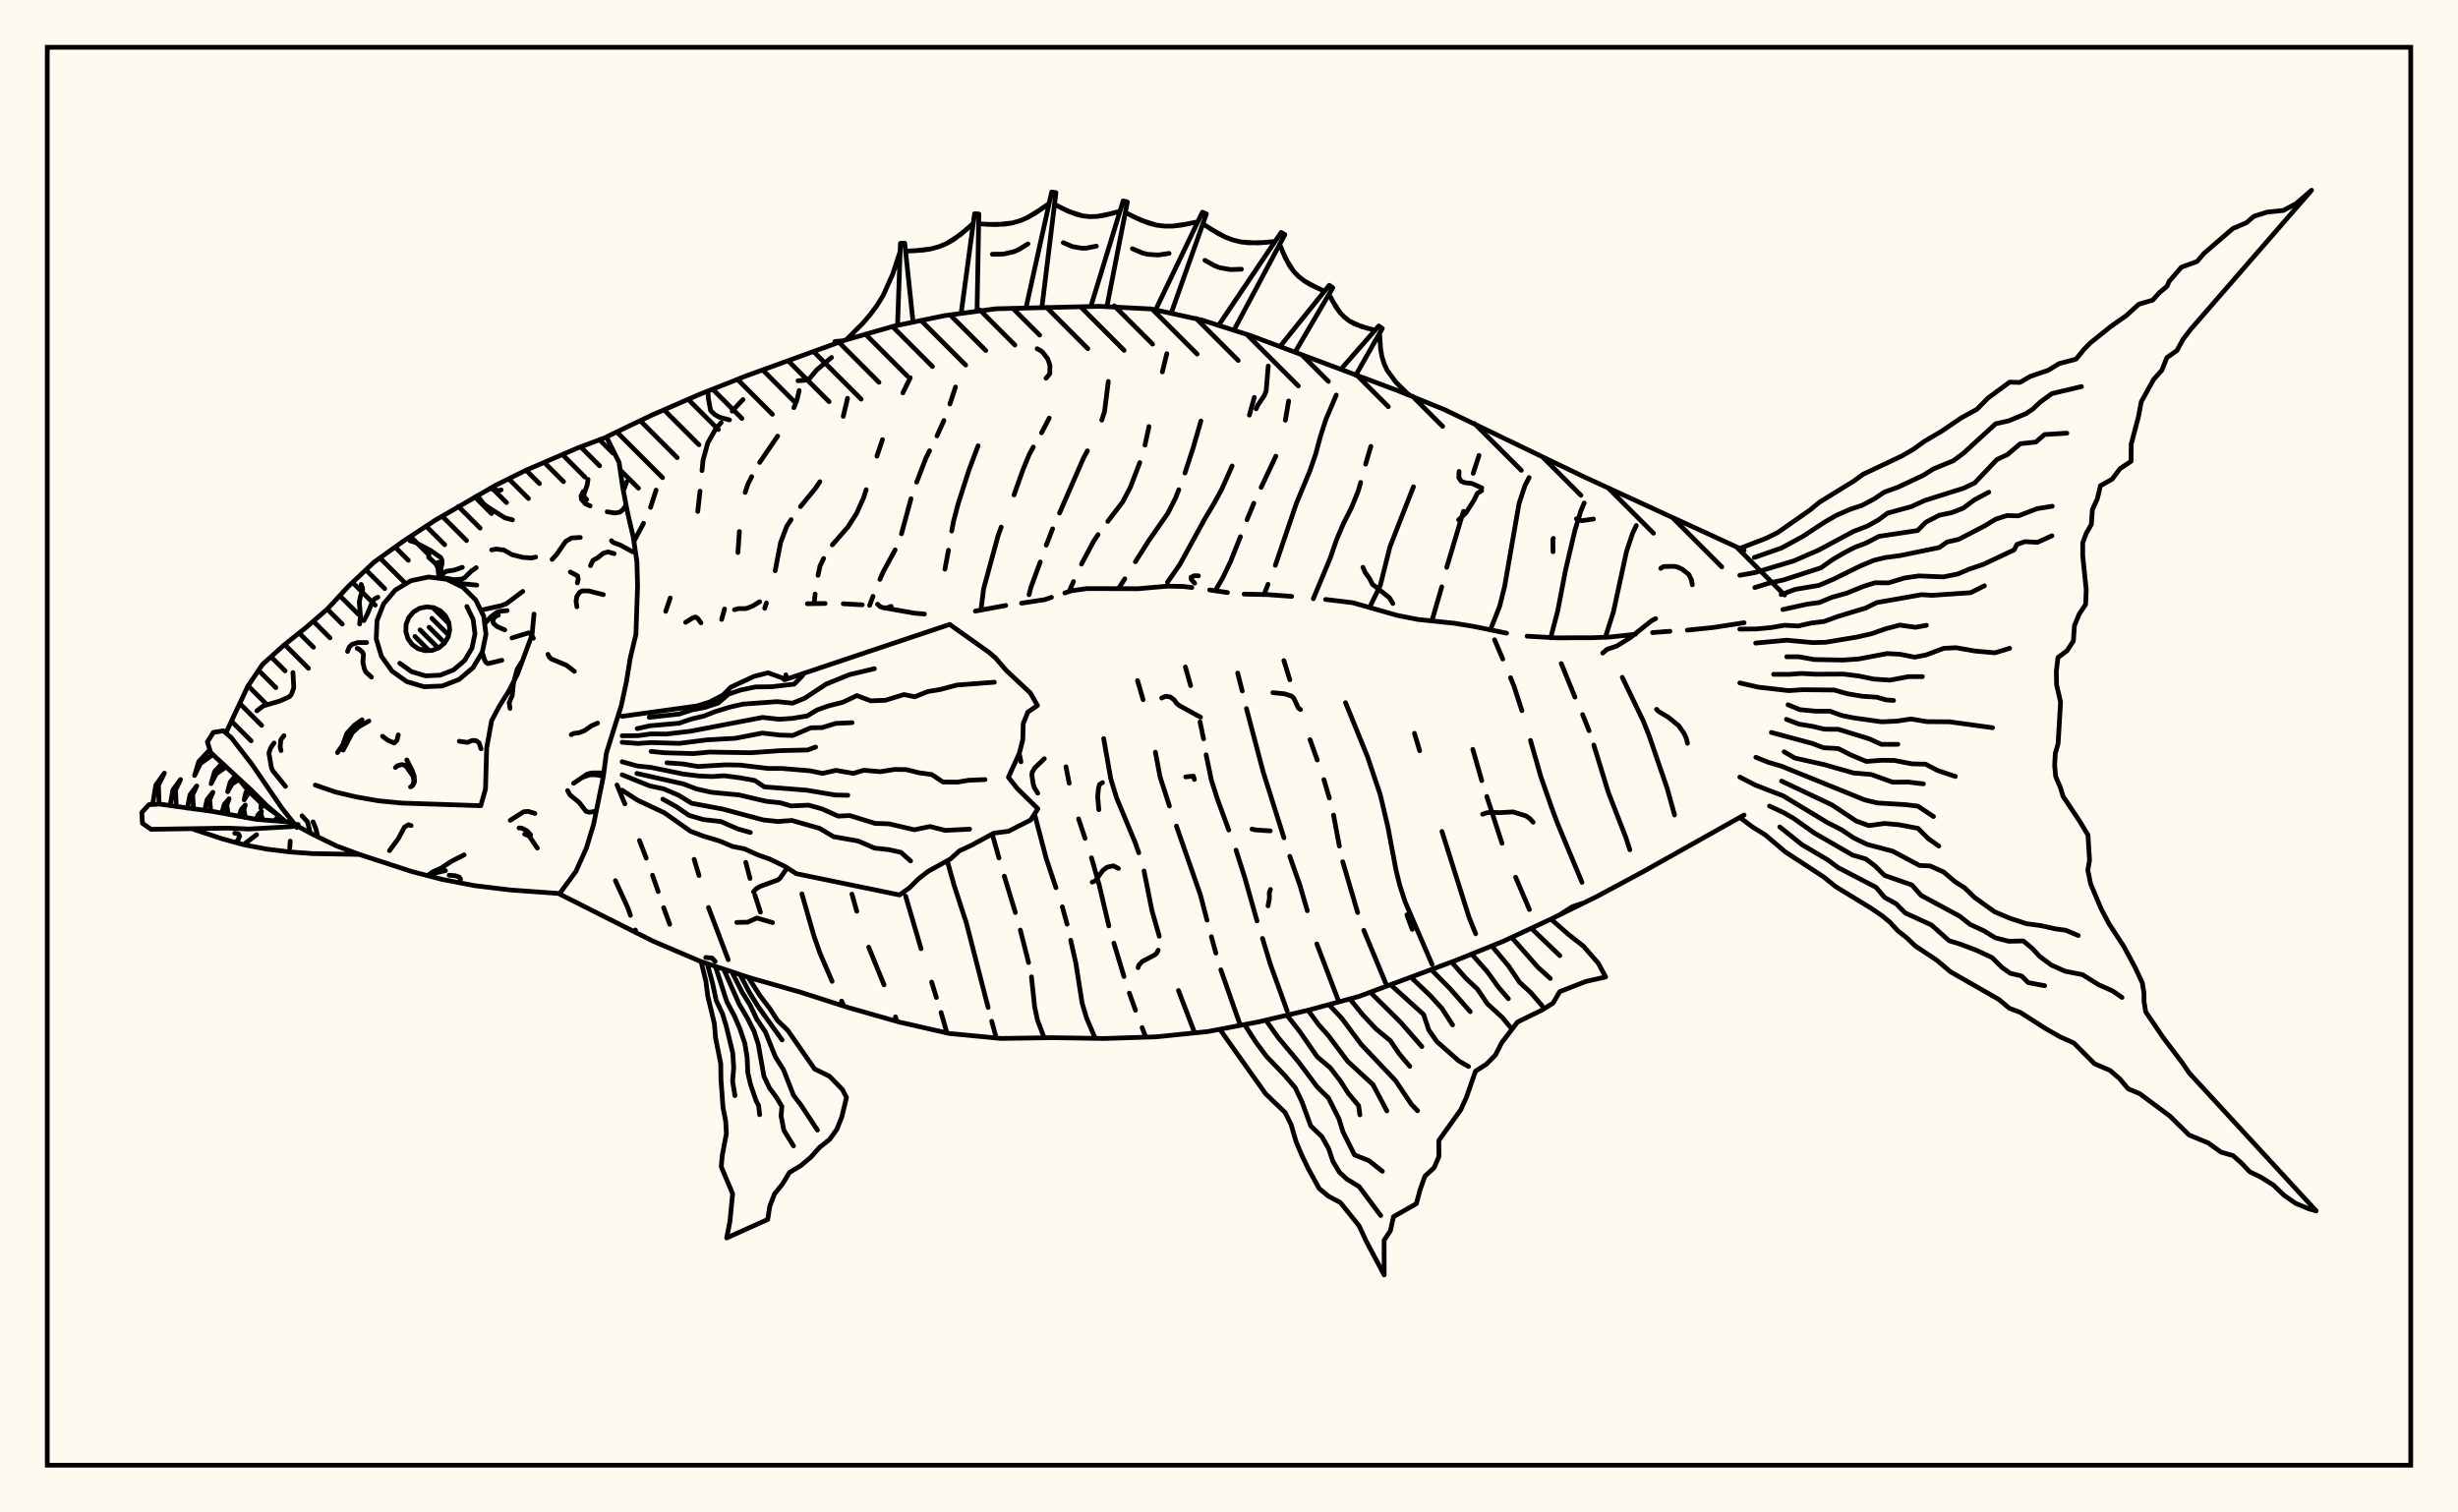 <svg xmlns="http://www.w3.org/2000/svg" width="520" height="320"><rect x="0" y="0" width="520" height="320" fill="floralwhite"/><rect x="10" y="10" width="500" height="300" stroke="black" stroke-width="1" fill="none"/><path stroke="black" stroke-width="1" fill="none" stroke-linecap="round" stroke-linejoin="round" d="
M 128.32 92.43 137.77 87.89 147.81 83.51 157.99 79.48 178.59 72.02 189.12 69 199.84 66.78 210.7 65.33 232.6 64.81 243.54 65.37 254.24 67.71 264.67 71.04 295.45 82.55 305.6 86.67 335.2 100.93 368.97 116.45 
M 368.97 172.44 347.57 184.45 337.92 189.63 328.09 194.47 318.16 199.1 308.01 203.2 287.47 210.83 276.9 213.7 266.24 216.21 255.48 218.26 244.58 219.37 233.64 219.72 222.68 219.55 211.73 219.71 200.83 218.66 190.15 216.22 179.62 213.22 169.19 209.88 158.65 206.88 148.26 203.43 138.18 199.14 118.4 189.17 
M 170.8 127.73 174.56 127.68 
M 178.4 127.74 182.41 127.97 
M 186.74 128.55 193.51 129.74 195.56 129.91 
M 206.34 129.29 212.77 128.1 
M 216.11 127.62 221.03 126.87 222.44 126.39 
M 225.27 125.45 226.69 124.98 229.93 124.53 240.71 124.56 246.96 124.02 250.29 124.08 252.14 124.3 
M 255.91 124.82 259.68 125.37 
M 263.2 125.7 268.08 125.8 273.26 126.18 
M 280.42 126.83 286.17 127.52 295.67 130.22 299.96 131.06 307.7 131.87 311.89 132.56 318.72 133.96 
M 323.07 134.6 329.07 134.95 336.84 134.93 340.62 134.78 346 134.19 
M 349.61 133.84 353.29 133.56 
M 356.96 133.32 362.23 132.79 368.97 131.76 
M 130.19 186.32 132.82 192.08 133.37 193.66 
M 134.41 196.76 134.61 197.37 
M 132.58 101.95 131.88 103.83 
M 130.53 166.08 132.19 170.09 
M 135.28 177.83 136.71 181.56 
M 138.04 185.17 139.24 188.63 
M 140.4 192.04 141.68 195.55 
M 138.8 103.7 137.62 107.35 
M 136.14 110.72 134.11 114.55 
M 146.85 181.82 147.88 185.25 
M 149.88 192 154.06 203.05 
M 157.18 84.53 154.88 86.99 
M 152.56 89.42 151.46 90.68 149.74 93.69 148.72 97.41 148.51 99.57 
M 148.09 103.91 147.61 108.21 
M 141.79 126.52 140.83 129.34 
M 157.77 182.46 158.67 185.86 
M 159.7 189.36 160.87 192.98 
M 169.06 82.62 168.62 84.56 167.95 86.26 
M 164.52 92.27 160.71 97.84 
M 159.02 100.85 158.23 102.42 157.64 104.19 
M 156.42 112.45 156.11 116.9 
M 153.28 128.85 152.67 131.06 
M 169.64 189.12 172.16 197.93 173.44 201.6 176.04 207.63 
M 178.03 211.8 178.55 212.87 
M 179.3 84.27 178.39 88.09 
M 173.45 101.92 172.51 103.32 169.34 107.19 
M 167.37 109.93 166.44 111.36 165.14 114.79 163.99 120.76 
M 162.15 127.56 161.78 128.69 
M 166.25 142.78 166.52 143.64 
M 180.23 189.17 181.25 192.79 
M 183.77 200.39 187.02 208.37 
M 189.43 215.14 189.72 216.1 
M 192.57 79.91 191.01 83.12 
M 186.69 93.01 185.51 96.52 
M 183.24 103.61 182.67 105.38 181.21 108.62 179.38 111.5 176.08 115.28 
M 174.24 118.17 173.47 119.77 173.05 121.73 
M 172.44 125.67 172.24 127.65 
M 191.59 189.61 194.85 200.72 
M 197.09 207.78 198.1 211.05 
M 199.09 214.22 200.33 218.55 
M 202.14 81.88 200.96 85.48 
M 199.69 88.97 198.22 92.23 
M 196.65 95.37 195.87 96.95 193.92 102.02 
M 192.72 105.52 190.71 112.95 
M 189.37 116.34 186.87 120.95 186.14 122.59 
M 184.69 126.16 183.97 128.08 
M 200.4 182.13 201.84 187.3 204.42 195.22 209.04 213.16 
M 209.8 216.07 210.77 219.62 
M 206.92 94.31 204.99 99.45 202.7 106.6 201.71 110.34 201.34 112.35 
M 200.66 116.41 199.9 120.42 
M 209.9 176.46 211.34 181.53 
M 212.47 185.37 214.8 193.07 
M 215.85 196.78 217.6 203.65 
M 218.21 206.68 218.89 213.07 219.48 215.82 220.9 219.57 
M 221.97 88.45 220.34 91.58 
M 218.6 94.59 217.75 96.11 216.38 99.47 214.52 104.72 
M 211.81 111.52 211.17 113.26 208.09 124.55 207.52 129.1 
M 215.63 159.43 215.99 161.18 
M 218.91 172.41 221.35 181.7 223.39 187.81 
M 224.74 191.86 225.75 195.54 
M 226.51 198.93 227.61 203.83 228.92 212.2 229.86 215.37 231.7 219.69 
M 234.47 80.7 233.67 87.08 233.09 88.89 
M 230.05 95.39 229.21 96.93 224.15 108.55 
M 222.68 111.88 221.34 115.35 
M 220.07 118.9 218.12 124.19 217.7 125.83 
M 225.51 162.23 226.19 165.71 
M 228.18 173.26 229.55 177.39 
M 230.9 181.48 232.53 187.19 234.58 195.9 
M 235.65 199.54 237.79 206.61 
M 238.92 210.12 240.22 213.75 
M 241.62 217.42 242.39 219.44 
M 246.84 74.83 245.9 78.69 
M 243.07 90.25 242.22 94.18 
M 241.13 97.87 239.15 103.06 237.5 106.21 234.36 110.32 
M 232.3 113.11 231.33 114.57 228.79 119.35 
M 227.1 123.04 226.2 125.1 
M 233.49 156.27 234.99 164.8 236.23 168.84 240.18 178.33 240.91 180.43 
M 242.02 184.27 243.7 192.66 245.25 198.09 
M 249.31 209.57 252.74 218.54 
M 254.06 89.07 252.45 94.66 250.68 100.08 
M 249.38 103.61 248.7 105.35 247.07 108.58 243.06 114.34 240.19 118.86 
M 237.96 122.46 236.64 124.51 
M 240.65 144 241.83 148.03 
M 244.43 159.15 245.41 164.35 247.4 170.53 
M 248.88 174.79 253.95 189.34 255.35 194.69 
M 256.27 198.18 257.22 201.66 
M 258.27 205.19 262.4 216.95 
M 265.35 84.09 264.31 87.83 
M 260.66 98.59 258.42 103.61 256.69 106.76 254.85 109.83 249.6 119.43 246.97 123.2 
M 250.77 141.11 251.88 145.06 
M 253.87 152.74 254.62 156.33 
M 255.16 159.7 256.26 165.01 257.55 169.09 259.95 175.61 
M 261.49 179.87 263.36 185.76 265.93 194.85 
M 267.09 198.55 268.71 203.92 272.3 213.86 
M 272.62 84.84 271.92 88.92 
M 269.91 96.51 266.8 103.12 
M 265.25 106.48 263.81 109.97 
M 262.42 113.55 260.29 118.9 258.66 122.28 257.08 125 
M 261.83 142.39 262.8 146.19 
M 263.69 149.91 267.22 163.29 271.62 177.26 
M 272.86 181.18 274.99 187.25 276.57 192.69 
M 278.58 199.71 283.24 211.98 
M 282.69 83.58 280.55 88.61 279.37 92.22 278.35 96.02 277.11 99.63 274.23 106.57 269.8 119.61 
M 268.26 123.62 267.41 125.8 
M 271.61 139.76 272.87 143.83 
M 277.15 156.5 278.67 160.8 
M 280.07 164.95 281.23 168.85 
M 282.12 172.45 283.35 179.01 
M 284.06 182.32 287.22 193.08 
M 288.51 196.82 293.29 208.36 
M 290.01 94.44 288.9 98.21 
M 287.86 102.07 287.31 103.99 285.87 107.5 284.2 110.8 282.71 114.3 281.43 118.05 277.84 126.67 
M 284.65 148.66 289.33 160.17 292.01 168.18 293.61 174.96 295.35 184.17 296.14 187.36 297.27 190.84 302.95 204.02 
M 299.02 102.99 294.05 115.68 292.01 123.85 289.76 128.48 
M 299.23 155.15 300.34 158.84 
M 305.05 175.91 310.81 194.16 312.19 197.57 
M 312.89 96.36 311.66 100.15 
M 309.59 108.2 306.06 120.04 
M 305.01 124.16 302.92 131.37 
M 311.58 158.55 313.47 165.15 
M 314.54 168.51 317.75 178.41 
M 320.64 185.6 323.55 192.44 
M 323.49 101.04 322.63 102.7 321.36 106.53 318.31 124.07 317.27 128.24 315.28 133.3 
M 316.18 135.36 317.92 139.44 
M 319.56 143.39 320.34 145.33 321.96 150.36 
M 323.78 156.65 325.94 164.23 328.2 170.71 329.41 174 334.68 186.69 
M 335.14 106.42 334.4 108.22 333.2 112.14 331.23 120.46 329.56 129.18 328.05 134.95 
M 330.29 140.39 333.19 147.5 
M 334.81 151.19 336.18 154.61 
M 337.17 157.63 340.26 167.67 343.94 177.16 344.8 179.79 
M 346.17 111.18 345.35 112.9 344.08 116.75 341.32 129.48 339.61 134.86 
M 343.2 143.31 347.61 152.47 348.86 155.6 352.72 166.86 354.26 172.44 
M 357 157.25 356.74 156.21 356.28 155.2 355.14 153.54 352.96 151.77 350.9 150.53 350.45 150.07 
M 163.44 195.2 160.11 194.23 158.2 195.11 155.86 195.16 
M 166.54 183.62 164.98 185.85 164.5 186.2 160.86 187.52 160 188.02 159.4 188.68 
M 294.67 127.69 293.94 126.47 290.34 123.61 289.72 122.4 288.81 121.11 288.34 120.02 
M 358.02 123.73 357.83 122.68 357.26 121.52 355.87 120.43 354.91 119.97 354.13 119.82 351.93 119.87 351.33 120.25 
M 253.98 151.74 249.5 149.29 248.95 148.84 248.37 148.04 247.53 147.44 246.6 147.32 245.76 147.69 
M 324.35 173.96 323.6 173.16 322.82 172.62 320.08 171.78 317.23 171.94 315.56 171.86 314.54 171.97 313.65 172.27 
M 297.63 193.55 298.76 196.63 
M 148.29 131.78 147.58 130.8 147.14 130.55 146.56 130.73 145.05 131.67 
M 337.11 109.81 334.6 110.17 333.5 109.77 
M 154.33 88.84 152.25 88.3 151.2 87.71 150.33 86.85 149.84 84.2 149.8 82.97 149.92 82.68 
M 232.46 171.32 232.22 168.6 232.39 166.73 232.63 165.96 233.23 165.58 
M 265.75 86.51 266.05 85.78 267.49 83.66 267.86 82.71 268.3 77.45 
M 268.26 191.66 268.54 190.18 268.53 188.84 268.77 188.19 
M 250.84 164.37 252.47 164.21 252.68 164.91 
M 219.54 167.81 218.82 166.67 218.6 165.98 218.3 164.02 218.35 163.41 218.93 162.45 220.93 160.52 
M 188.52 128.28 187.63 128.62 186.85 128.58 186.21 128.35 185.64 127.83 
M 219.4 73.78 220.2 74.2 220.65 74.62 221.63 75.9 221.92 76.68 222.12 77.37 222.08 79.1 221.29 80.03 
M 236.61 183.74 235.54 183.19 234.2 183.48 233.26 184.22 231.74 186.35 231.06 186.64 
M 155.39 129 156.25 128.76 157.76 128.76 158.28 128.61 159.26 128.2 160.71 127.31 
M 328.55 116.73 328.51 114.09 328.62 113.91 
M 334.72 191.13 332.61 191.86 329.86 193.6 
M 308.57 109.99 310.11 108.53 311.84 105.82 312.54 104.37 313.45 103.82 
M 264.86 175.41 265.52 175.58 268.72 175.8 
M 149.3 202.58 150.64 202.7 151.3 203.41 
M 308.67 99.74 308.62 101.06 309.1 101.8 309.84 102.12 311.36 102.28 313.48 103.23 
M 168.83 80.56 170.47 80.43 171.33 80.01 172.78 78.27 175.91 75.63 
M 253.53 121.84 252.64 121.81 251.97 122.15 252.04 122.62 252.74 123.39 
M 275.12 150.13 274.64 149.74 273.74 147.77 273.25 147.28 271.76 146.8 269.28 146.55 
M 245.02 201.04 244.72 201.65 244.32 202.02 241.64 203.43 240.93 204.21 240.76 204.73 
M 339.06 138.17 339.99 137.38 342.03 136.69 344.88 134.92 349.44 131.3 350.26 130.89 
M 176.64 72.25 178.29 72.11 
M 189.89 68.54 190.49 51.48 191.4 51.45 193.16 68.14 
M 203.4 65.81 206.17 45.21 207.08 45.28 206.7 65.67 
M 217.13 64.78 222.49 40.62 223.39 40.77 220.42 65.04 
M 230.9 64.41 237.61 42.5 238.5 42.73 234.19 64.76 
M 244.68 65.12 254.37 44.9 255.22 45.25 247.87 65.98 
M 258.08 68.41 271.03 49.17 271.82 49.64 261.07 69.8 
M 271.07 72.96 281.21 60.36 281.96 60.88 273.98 74.5 
M 283.92 77.85 291.68 68.97 292.43 69.5 286.82 79.39 
M 296.8 82.57 298.14 83.53 
M 179.04 71.89 182.44 68.48 184.07 66.6 185.54 64.62 186.83 62.52 188.86 58 190.43 53.19 
M 191.58 53.15 195.21 52.93 196.95 52.66 198.63 52.2 200.22 51.55 203.16 49.66 205.89 47.27 
M 207.05 47.36 210.69 47.53 214.17 47.17 215.83 46.69 217.42 46 218.97 45.13 221.95 43.04 
M 223.09 43.23 226.04 44.73 229.06 45.68 230.6 45.84 232.16 45.78 233.74 45.54 236.94 44.69 
M 238.06 44.97 241.32 46.57 244.65 47.63 246.36 47.84 248.09 47.84 249.84 47.65 253.4 46.92 
M 254.47 47.36 257.58 49.33 259.18 50.15 260.82 50.77 262.52 51.19 266.06 51.41 269.73 51.09 
M 270.72 51.69 271.98 54.71 273.63 57.35 274.68 58.45 275.89 59.41 277.24 60.23 280.2 61.62 
M 281.15 62.28 282.59 64.89 283.43 66.06 284.38 67.07 285.46 67.91 288.01 69.1 290.91 69.86 
M 291.85 70.52 292.07 73.83 292.35 75.41 292.8 76.91 293.44 78.32 295.31 80.87 297.67 83.19 
M 193.41 53.07 196.95 52.66 198.63 52.2 200.22 51.55 201.73 50.7 204.54 48.5 
M 208.88 47.48 212.46 47.44 214.17 47.17 215.83 46.69 217.42 46 220.47 44.12 
M 209.93 53.79 212.26 53.76 214.45 53.27 215.49 52.82 217.47 51.6 
M 224.56 44.02 227.54 45.3 229.06 45.68 230.6 45.84 232.16 45.78 235.34 45.15 
M 224.94 51.34 226.87 52.17 228.86 52.52 229.87 52.49 231.94 52.08 
M 239.69 45.81 242.98 47.2 244.65 47.63 246.36 47.84 248.09 47.84 251.62 47.32 
M 239.57 52.63 241.71 53.53 242.8 53.81 245.03 53.95 247.32 53.61 
M 256.01 48.38 259.18 50.15 260.82 50.77 262.52 51.19 264.27 51.39 267.89 51.29 
M 254.91 55.08 256.96 56.22 258.03 56.63 260.27 57.03 262.63 56.96 
M 271.32 53.22 272.73 56.09 273.63 57.35 274.68 58.45 275.89 59.41 278.69 60.95 
M 281.85 63.61 283.43 66.06 284.38 67.07 285.46 67.91 286.68 68.58 289.44 69.51 
M 131.61 151.56 147.49 149.36 150.16 148.52 153 147.03 154.6 145.39 159.51 143.11 162.48 142.35 165.47 143.42 165.96 143.83 200.91 132.11 209.31 138.08 210.67 139.27 212.86 141.83 217.99 146.63 219.48 149.27 217.44 150.67 216.46 153.13 216.38 156.49 215.63 159.42 213.33 164.45 215.18 166.8 219.57 171.12 218.06 173.48 213.37 175.87 210.24 176.28 205.51 178.85 202.99 180.01 201.06 181.75 196.32 184.37 194.25 186 192.4 187.84 190.3 189.35 168.47 184.85 166.13 183.36 162.85 181.76 160.49 180.94 157.44 179.58 154.98 179.1 152.27 177.95 148.88 176.93 146.09 175.88 140.56 171.97 134.84 169.28 131.61 167.19 
M 137.35 151.77 143.69 151.07 146.3 150.22 149.18 149.66 151.94 148.74 154.09 146.88 156.58 146.02 159.8 145.34 163.22 145.3 168.02 144.75 169.8 142.92 
M 134.8 154.16 137.48 153.56 143.65 153.02 146.26 152.13 148.91 151.5 151.34 150.55 154.41 149.61 157.16 148.98 164.39 148.45 167.68 148.77 170.25 147.72 174.74 144.76 179.69 142.74 184.98 141.48 
M 131.61 155.68 134.94 155.65 137.74 155.28 140.95 155.31 146.03 154.72 161.31 151.79 164.85 152.18 167.64 151.99 170.76 151.48 172.86 150.21 175.23 149.36 178.29 148.59 181.28 147.17 184.22 148.28 187.31 148.16 191.24 146.95 193.53 147.42 196.3 146.31 198.91 145.88 202.44 144.94 210.36 144.34 
M 131.61 157.05 134.98 157.3 137.8 157.11 143.74 157.28 149.54 156.54 155.53 156.21 161.25 155.1 164.94 155.52 167.72 155.61 171.53 153.99 173.93 153.94 176.8 153.06 180.25 152.9 
M 137.73 158.98 140.63 159.27 146.71 159.44 150.08 159.12 158.87 159.26 165.03 158.82 170.87 158.68 172.54 158.05 
M 141.09 161.39 144.53 161.64 147.63 162.17 153.5 161.82 156.59 161.88 162.48 162.58 165.49 162.59 171.42 163.09 174.01 163.63 176.84 162.99 180.51 163.63 182.74 162.97 186.26 163.27 189.29 162.79 191.76 162.83 194.41 163.5 197.11 163.87 199.5 165.46 202.62 165.47 204.95 165.08 208.39 164.94 
M 131.61 161.17 134.79 162.06 137.75 162.37 144.56 163.77 147.93 164.18 150.61 164.3 153.18 164.13 156.6 164.57 159.67 165.13 161.69 166.48 170.67 167.19 176.73 168.21 179.36 168.26 
M 134.73 163.64 144.53 165.85 147.32 166.91 150.5 167.63 156.35 168.19 162.11 169.54 165.08 169.85 167.36 170.52 171.04 170.35 173.87 171.13 177.32 172.67 179.77 172.55 185.12 174.21 188.08 174.31 193.41 175.56 196.74 174.87 199.96 175.69 205.13 175.43 
M 131.61 163.92 137.41 166.26 140.47 166.93 143.61 168.28 146.31 169.95 152.86 171.17 161.47 173.48 164.6 173.81 167.53 173.59 173.37 175.26 176.37 177.03 181.55 177.94 185.01 179.43 188.07 179.77 190.6 180.34 192.64 182.15 
M 140.22 169.08 143.16 170.72 145.73 172.5 148.82 173.41 152.49 173.81 156.13 175.4 158.74 176.13 
M 158.31 206.79 160.73 210.59 162.79 213.3 164.5 215.93 166.6 217.93 172.34 226.18 175.48 227.71 178.22 230.52 179.08 232.23 178.07 236.36 177.03 238.97 175.5 241.08 173.36 242.78 171.54 244.83 169.44 246.61 167.02 248.06 165.56 250.48 163.84 252.63 162.85 255.22 162.41 258.01 153.73 261.92 154.42 258.44 154.99 252.56 152.58 246.85 152.81 244.38 153.67 239.85 153.52 237.21 152.96 234.37 152.52 228.39 152.48 225.07 151.38 219.61 151.13 216.57 149.73 210.74 149.32 207.55 148.32 203.46 
M 156.57 206.21 158.61 210.08 160.43 213.03 165.45 220.02 
M 154.83 205.63 156.93 209.79 158.68 212.65 160.1 215.63 161.91 218.31 164.04 223.61 165.75 226.32 167.86 231.72 169.37 233.7 172.93 239.1 
M 153.1 205.05 156.36 212.42 158.17 215.51 159.52 218.19 160.41 220.93 161.61 227.69 162.76 230.15 164.28 232.21 165.41 234.11 165.24 236.13 165.83 239.14 167.87 242.45 
M 151.36 204.47 153.75 211.91 155.4 215.02 156.49 217.56 157.57 220.74 158.06 223.75 158.2 226.95 158.78 229.46 159.97 232.94 160.48 233.9 160.71 235.84 
M 149.62 203.89 150.77 208.15 151.51 211.66 152.84 214.48 153.65 217.14 155.02 222.79 155.22 225.91 154.98 228.74 155.48 231.81 
M 328.11 194.46 331.76 197.66 334.99 200.2 338.12 203.79 339.68 206.7 335.48 207.66 329.97 209.81 328.55 212.24 326.16 213.73 321.02 216.25 317.66 220.66 316.37 223.22 314.44 225.18 312.15 226.63 310.21 232.22 309.02 234.82 304.39 241.3 304.41 244.71 303.4 247.04 301.44 248.87 300.45 251.66 299.63 254.68 294.81 257.42 294.14 260.4 292.81 262.41 292.83 269.74 289.08 262.71 287.5 259.32 283.58 254.45 281.01 253.07 279.08 251.47 276.8 247.33 275.36 244.33 274.19 241.54 273.13 237.91 271.88 235.39 267.75 231.42 258.19 217.96 
M 323.95 196.4 329.99 202.19 
M 319.8 198.33 325.32 204.61 327.97 207.02 
M 315.6 200.14 319.13 204.36 321.47 207.83 323.86 210.02 326.24 212.79 
M 311.35 201.86 314.7 205.66 316.97 208.83 319.1 211.3 
M 307.09 203.55 310.21 207.09 312.51 209.21 314.68 212.39 317.83 215.29 319.73 217.58 
M 302.8 205.16 306.8 209.22 311.04 214.05 
M 298.52 206.78 302.63 210.7 305.06 213.39 307.3 216.85 
M 294.23 208.38 301.17 214.64 302.26 217.92 303.99 220.39 308.63 224.48 310.68 225.65 
M 289.93 209.98 296.28 216.26 300.8 221.44 
M 285.57 211.35 288.38 214.8 291.16 217.75 294.13 220.18 296 222.95 298.24 225.61 
M 281.15 212.57 283.85 215.44 288.02 221.03 295.2 228.6 298.6 233.66 299.89 235.01 
M 276.72 213.74 279.02 216.86 280.99 219.07 285.13 224.58 290.46 229.48 293.4 235.05 
M 272.27 214.81 274.88 218.13 278.67 223.6 281.41 225.91 283.48 228.59 285.2 231.26 287.43 233.95 287.69 235.88 
M 267.81 215.87 270.43 219.55 274.67 224.62 278.63 229.93 281.05 232.32 283.25 236.7 284.11 239.46 286.55 244.35 289.61 245.57 292.45 247.82 
M 263.33 216.84 265.76 220.6 267.9 223.47 271.81 227.54 274.02 230.15 275.44 233.12 277.29 238.21 279.65 240.48 281.09 243.04 281.99 245.74 283.38 248.04 284.93 249.47 287.54 251.07 292.09 257.18 
M 368.06 116.03 373.59 113.91 376.08 112.68 382.96 107.87 384.89 106.27 392.14 101.81 394.14 100.35 402.27 96.51 404.83 95.03 407.14 93.36 410.7 91.28 414.89 88.43 418.22 86.6 420.62 84.18 425.15 80.85 427.29 80.92 429.54 79.63 433.32 78.34 435.61 76.93 439.19 75.99 440.86 73.94 442.22 72.55 446.59 69.04 449.8 66.8 452.47 64.37 455.39 63.51 456.84 61.91 458.45 60.56 458.86 59.58 461.48 56.54 464.8 55.32 466.25 53.62 472.36 48.36 475.27 47.11 476.81 45.77 479.67 44.87 483.04 44.53 485.72 43.11 489.02 40.25 463.45 69.68 461.85 71.76 460.55 74.15 458.4 75.68 457.36 78.32 455.62 80.27 452.99 85.01 452.41 88.12 450.87 93.95 450.83 97.61 448.5 99.16 446.84 101.38 444.35 102.78 443.7 105.54 442.65 107.84 442.43 110.96 441.33 112.87 440.61 114.86 440.61 117.62 441.35 124.79 441.23 127.88 439.88 129.89 438.86 132.36 438.63 135.63 437.28 137.69 435.37 139.12 435.02 142.04 435.08 144.88 435.92 148.54 435.4 157.33 434.8 159.44 434.67 162.01 434.89 164.29 435.87 166.59 436.45 168.48 439.98 173.78 441.72 176.67 442.05 181.98 441.69 184.12 442.28 187.01 444.47 192.21 446.14 195.39 449.32 200.28 451.65 204.6 453.21 207.95 453.57 210.12 453.58 211.93 453.93 214.07 457.57 219.44 461.6 224.76 463.14 227.02 490 256.2 488.42 255.75 485.68 254.62 483.17 252.87 480.94 250.72 478.3 249.07 475.94 247.92 474.25 246.14 472.43 244.51 469.85 243.76 467.13 241.8 463.12 240.15 459.03 236.12 452.67 231.4 450.22 230.37 448.46 228.26 446.41 226.49 443.09 225.05 438.72 220.66 435.82 219.37 432.72 217.6 427.41 214.2 425.09 213.33 422.89 211.47 412.64 205.61 409.71 203.14 405.21 200.16 403.36 198.4 401.48 196.92 399.78 195.07 398.2 193.78 395.9 192.2 388.35 187.59 385.82 185.55 377.72 180.26 373.42 176.62 370.81 175.01 368.06 172.95 
M 371.11 117.96 376.86 115.96 381.32 113.54 386.12 110.39 388.54 109.01 391.44 107.74 393.9 106.93 396.44 105.59 398.64 104.12 401.62 103.04 406.89 100.56 409.04 99.2 413.25 97.48 415.4 95.87 422.19 89.66 424.96 89.04 428.56 87.54 430.08 86.53 431.64 85.05 434.11 83.27 440.34 81.79 
M 368.06 121.72 371.29 121.14 379.49 118.67 384.78 116.37 392.13 112.43 395.06 111.3 397.4 110 399.34 108.56 404.37 107.18 407.13 105.91 415.48 103.27 417.75 102.18 422.48 97.21 424.68 96.18 427.4 93.88 430.69 93.53 432.53 91.94 437.25 91.65 
M 371.24 124.31 374.18 123.4 377.35 122.69 385.22 120.14 387.68 118.4 390.35 116.85 392.47 115.76 394.79 114.9 397.51 113.48 405.68 112.25 407.41 110.49 410.26 109.01 412.95 108.45 415.31 107.52 417.63 105.8 420.74 104.13 
M 376.81 125.8 379.78 124.7 384.81 123.85 387.89 122.54 393.52 119.76 396.41 118.55 398.81 117.97 402.02 117.54 410.28 115.84 411.93 114.67 414.35 114.12 419.75 111.33 422.24 109.83 424.6 109.08 426.98 109.15 430.93 107.63 434.17 107.1 
M 377.16 128.96 382.41 127.81 384.9 127.48 387.6 126.36 390.69 125.5 394.25 124.05 396.68 123.3 399.52 123.32 402.89 122.29 405.94 121.85 411.1 122.06 414.15 121.45 416.58 120.42 419.57 119.41 426.09 116.35 426.7 115.18 428.4 114.6 431.02 114.75 434.1 113.36 
M 368.06 133.11 371.59 133.07 374.66 132.78 377.53 132.29 380.39 132.45 383.04 131.85 385.92 131.48 388.77 130.44 394.66 128.66 397.05 127.49 406.53 125.82 408.7 125.96 416.9 125.4 419.81 123.94 
M 371.42 136.06 377.98 135.45 383.5 135.96 386.21 135.89 392.71 134.81 395.96 134.08 398.84 133.06 401.9 132.25 405.21 132.72 407.54 132.3 
M 377.98 138.96 380.56 138.96 383.8 139.54 389.87 139.65 393.17 139.43 399.21 138.28 401.97 138.43 405.04 139.04 407.45 138.58 411.22 137.17 413.82 137.04 417.86 137.75 422.02 138.12 425.15 137.17 
M 375.22 142.67 378.44 142.68 381.11 142.49 384.15 142.65 390.04 142.62 393.21 143.02 396.41 143.68 399.82 143.9 403.76 143.16 406.69 143.16 
M 368.06 144.49 371.88 145.37 378.36 146.12 381.31 145.93 388.03 145.99 390.82 146.78 393.98 147.31 397.04 147.51 399.01 148.08 400.59 148.2 
M 378.26 149.11 380.79 150.15 383.99 150.46 387.13 150.47 389.64 151.38 392.19 151.89 398.07 152.72 401.32 152.57 404.27 152.12 407.66 152.68 412.45 152.72 421.53 153.97 
M 377.92 152.19 380.61 153.22 383.38 153.66 385.96 154.28 388.89 154.3 395.41 156.3 398 157.48 401.5 157.48 
M 374.73 154.97 383.32 157.27 385.8 158.21 388.87 158.37 391.62 159.76 394.83 161.1 398.1 160.85 400.75 160.89 404.46 161.61 407.35 161.68 409.96 163.04 413.67 164.28 
M 377.44 159.06 379.7 160.38 385.9 161.77 392.1 163.54 395.86 163.86 400.38 165.49 403.64 165.46 406.9 165.85 
M 371.46 160.22 374.1 161.29 376.83 162.09 394.54 169.26 397.17 169.89 403.15 170.25 405.73 170.56 409.04 172.76 
M 376.9 165.26 387.55 170.29 392.68 173.7 395.35 174.68 398.71 174.22 401.75 174.5 405.75 175.26 407.92 177.42 410.16 179.01 
M 368.06 164.41 371.36 166.11 377.21 168.37 386.67 174.08 389.6 175.57 392.16 177.28 394.98 178.65 400.44 180.1 406.08 183.11 408.34 183.22 411.21 184.51 413.6 186.55 415.62 187.84 417.71 189.87 421.97 192.92 425.26 194.3 428.69 195.43 431.83 195.85 434.84 196.53 437.02 196.82 439.67 197.94 
M 374.35 170.54 377.29 171.91 379.42 173.13 383.82 176.24 391.94 180.92 394.7 181.73 396.62 183.16 398.68 185.21 404.48 187.25 406.41 189.44 414.58 193.84 416.8 195.6 419.68 196.92 422.13 198.43 424.97 199.15 428.04 199.08 429.91 200.64 431.51 202.36 434 204.21 436.92 205.5 440.55 206.21 444 208.36 446.92 209.65 448.92 211.03 
M 376.52 174.96 381.23 178.72 386.63 181.9 388.93 183.6 396.9 187.74 398.68 189.87 401.14 191.22 403.06 193.16 408.6 195.7 412.35 199.04 414.76 199.78 418.17 201.08 421.44 202.61 423.6 204.75 425.32 205.94 427.68 206.49 429.08 207.9 432.56 208.55 
M 47.79 155.08 52.41 145.23 55.52 140.59 59.98 136.57 64.8 132.72 69.26 128.86 73.74 124.02 79.09 118.98 85.3 114.52 91.99 110.12 104.9 102.65 111.3 99.48 122.28 94.75 128.32 92.49 130.97 97.84 131.73 103.06 132.73 108.31 133.96 113.58 134.74 118.81 134.88 123.97 134.53 134.22 133.33 139.24 132.51 144.3 131.42 149.34 128.29 159.3 127.62 164.38 125.57 174.45 124.05 179.44 121.84 184.36 118.4 189.05 108.01 188.3 100.37 187.38 93.46 186.04 87.13 184.4 76.04 180.78 71.15 178.96 66.45 176.68 61.96 174.27 
M 58.45 172.23 55.21 169.89 52.64 167.43 50.32 164.6 
M 112.97 129.92 112.55 134.35 109.49 142.59 107.65 146.2 105.62 149.44 104 152.5 102.96 158.25 102.71 166.93 101.71 170.47 84.97 169.91 80.12 169.44 75.36 168.61 70.87 167.55 66.7 166.1 
M 60.43 173.85 56.4 170.42 53.24 167.25 44.57 159.23 43.87 156.98 45.14 154.96 47.27 154.62 48.97 156.12 53.28 161.69 59.66 171.02 62.12 174.11 
M 61.84 174.89 52.68 175.4 48.06 175.21 31.95 175.46 30.13 174.19 30 171.91 31.51 170.24 33.8 170.13 45 171.68 54.26 173.36 61.81 173.97 
M 82.92 141.98 80.69 138.85 79.6 135.18 79.75 131.34 81.15 127.77 83.63 124.84 86.93 122.87 90.68 122.08 94.49 122.56 97.94 124.25 100.65 126.96 102.34 130.41 102.81 134.22 102.03 137.97 100.06 141.27 97.13 143.75 93.56 145.14 89.72 145.3 86.05 144.21 82.92 141.98 
M 98.76 128.31 100.1 131.07 100.48 134.12 99.85 137.12 98.28 139.76 95.94 141.75 93.08 142.86 90.01 142.99 87.07 142.11 84.57 140.33 
M 87.18 136.34 86.29 135.09 85.85 133.62 85.91 132.09 86.47 130.66 87.46 129.49 88.78 128.7 90.29 128.39 91.81 128.58 93.19 129.25 94.27 130.34 94.95 131.72 95.14 133.24 94.82 134.74 94.04 136.06 92.87 137.05 91.44 137.61 89.9 137.67 88.43 137.24 87.18 136.34 
M 87.78 134.65 90.76 137.64 
M 88.86 133.26 92.71 137.11 
M 90.78 132.71 94.07 136 
M 91.37 130.83 94.9 134.36 
M 91.88 128.87 94.98 131.96 
M 51.74 166.35 53.67 168.28 
M 48.99 152.61 53.12 156.74 
M 50.77 148.89 55.35 153.47 
M 52.49 145.11 56.34 148.96 
M 54.69 141.82 58.36 145.49 
M 57.33 138.96 60.31 141.94 
M 60.23 136.37 65.26 141.4 
M 63.29 133.93 66.32 136.95 
M 66.29 131.43 69.81 134.96 
M 69.24 128.88 72.4 132.04 
M 71.88 126.03 75.8 129.95 
M 74.58 123.23 79.38 128.03 
M 77.41 120.56 81.39 124.54 
M 80.39 118.05 85.62 123.27 
M 83.59 115.75 86.39 118.55 
M 86.84 113.51 90.76 117.43 
M 90.15 111.32 94.08 115.25 
M 93.53 109.2 98.7 114.37 
M 96.98 107.15 101.57 111.74 
M 100.47 105.14 103.98 108.66 
M 103.98 103.16 107.15 106.33 
M 107.62 101.3 111.8 105.48 
M 111.29 99.48 114.12 102.31 
M 115.15 97.84 119.21 101.9 
M 118.99 96.18 123.74 100.94 
M 122.83 94.53 126.85 98.55 
M 126.8 93.01 129.68 95.88 
M 78.58 143.26 77.4 142.19 77.07 141.47 76.77 140.14 76.89 138.47 76.72 138.03 76.01 137.37 75.57 137.16 
M 76.41 123.65 76.69 124.4 76.71 125.01 76.25 126.16 76.01 127.38 76.26 130.39 76.08 132.02 
M 105.44 130.15 104.97 130.34 104.37 130.89 104.27 131.61 104.5 132.01 105.21 132.59 106.79 133.27 
M 101.76 158.43 101.34 157.16 100.7 156.7 99.92 156.66 98.88 157.08 97.16 156.83 
M 100.87 123.8 97.59 123.47 95.49 122.95 94.62 122.46 93.89 122.48 
M 120.65 121.03 122.18 121.84 122.32 122.52 122.14 123.33 
M 107.9 149.88 107.72 148.69 108.37 147.12 108.62 144.57 109.39 141.63 110.29 140.18 
M 67.24 177.06 66.81 175.27 66.22 173.89 
M 97.27 186.57 97.43 186 97.14 185.55 96.28 185.28 95.01 185.17 
M 82.39 179.98 84.25 177.46 85.58 174.98 86.39 174.5 86.97 174.67 
M 127.63 125.81 124.49 125.02 123.15 125.02 122.63 125.31 122.02 126.22 121.87 127.17 122.04 128.38 
M 115.92 138.44 116.21 139.02 116.65 139.42 119.85 140.76 121.51 142.04 
M 100.75 120.11 99.72 120.82 98.29 122.24 97.63 122.52 95.95 122.65 94.51 122.34 93.82 122.46 
M 126.42 153 125.13 153.55 123.64 154.6 122.52 155.02 121.37 155.18 120.85 155.44 
M 86.05 160.78 87.16 162.91 87.62 164.19 87.71 165.3 87.58 165.73 87.27 166.25 86.85 166.49 
M 126.1 171.62 124.72 171.86 123.97 171.67 122.52 169.77 120.57 168.18 120.07 167.27 
M 84.26 155.48 83.96 156.66 83.39 157.2 82 156.6 80.92 155.77 
M 122.76 113.71 120.9 113.83 119.67 114.55 117.75 117.33 116.8 118.36 
M 77.57 135.94 75.7 135.95 74.46 136.35 73.88 136.92 73.52 137.82 
M 59.45 158.81 59.27 158.07 59.41 156.52 60.07 155.65 
M 110.99 176.5 111.69 176.73 112.07 177.06 113.68 179.44 
M 60.4 166.38 57.71 163.08 57.43 162.45 56.89 159.34 57.28 158.2 57.98 157.2 
M 79.94 126.36 79.31 126.67 78.8 127.26 77.71 129.95 76.97 131.31 
M 133.84 116.75 131.23 115.33 129.72 114.78 129.36 114.4 
M 127.65 164.2 125.9 163.92 124.78 163.94 123.38 164.41 
M 97.81 120.03 96.12 120.62 94.38 120.88 93.85 121.25 93.16 122.39 
M 83.65 162.39 84.05 162.02 85 161.77 85.5 161.86 85.95 162.18 87.3 164.11 87.48 164.61 87.56 165.46 87.22 166.27 
M 76.6 152.28 74.98 153.44 73.38 155.17 72.48 157.64 71.39 159.23 
M 54.34 150.39 55.68 149.36 59.15 148.34 61.19 147.43 61.63 146.95 62.15 145.51 61.98 142.3 
M 108.42 109.99 106.79 109.55 103.24 107.3 102.31 106.6 100.99 104.85 
M 102.05 138.16 102.53 139.67 102.85 140.2 103.2 140.41 106.17 139.7 
M 110.59 125.13 107.14 127.72 106.04 128.14 101.7 129.11 
M 109.8 175.18 110.4 175.22 111.49 175.79 112.26 176.65 
M 106.02 103.65 105.53 103.8 103.64 103.38 
M 86.76 114.43 87.76 114.72 91.12 116.49 93.22 117.95 93.51 118.56 93.54 119.07 92.93 122.07 
M 65.64 176.25 65.06 173.89 63.89 172.61 
M 108.31 134.97 111.83 133.89 112.35 134.23 112.84 135.03 
M 113.32 117.86 112.42 118.06 110.64 117.93 108.29 117.35 106.6 116.37 104.96 116.17 104.01 116.34 
M 98.19 180.87 95.52 182.22 93.31 183.68 91.59 184.45 90.43 185.26 
M 132.46 106.89 131.66 107.94 131.09 108.38 130.07 108.54 128.46 108.28 
M 124.84 107.04 123.83 106.57 123 105.63 122.93 104.88 123.39 104 
M 78.04 152.55 75.87 153.79 74.51 155.05 72.59 158.71 
M 124.12 105.71 123.65 105.15 123.5 104.62 124.2 102.71 124.4 101.42 
M 129.92 117.13 128.65 116.77 127.62 117.05 126.4 118.04 125.45 118.56 124.92 119.68 
M 92.67 118.99 92.96 120.22 92.91 122.36 
M 94.24 184.2 91.78 184.77 90.75 185.34 
M 90.68 117.9 92.13 119.22 92.64 120.11 92.87 122.36 
M 127.74 163.52 125.21 163.54 124.27 163.75 121.34 165.73 
M 113.16 172.1 111.72 171.66 110.76 171.76 107.94 173.56 
M 107.29 129.18 105.71 129.34 105.1 129.56 103.83 130.52 102.54 131.98 
M 62.01 174.22 62.77 175.08 
M 58.67 172.4 58.67 172.67 58.84 172.55 
M 55.52 169.55 55.34 169.83 55.16 170.95 55.71 170.24 56.06 170.08 
M 52.7 166.76 52.02 167.65 51.66 169.23 52.38 168.06 53.44 167.45 
M 49.82 164.14 48.7 165.47 48.16 167.51 49.06 165.89 50.63 164.88 
M 46.98 161.51 45.38 163.29 44.66 165.8 45.74 163.71 47.8 162.3 
M 44.38 158.63 42.06 161.12 41.16 164.08 42.42 161.53 45.03 159.67 
M 61.82 174.37 63.08 174.45 
M 57.99 173.65 58.74 173.04 59.08 173.73 
M 54.16 173.34 54.66 172.3 55.32 171.69 55.21 172.34 55.58 173.47 
M 50.55 172.72 51.05 171.27 51.89 170.34 51.59 171.3 51.93 172.99 
M 46.95 172.02 47.43 170.23 48.47 168.99 47.98 170.27 48.25 172.27 
M 43.3 171.45 43.81 169.2 45.04 167.63 44.36 169.24 44.59 171.62 
M 39.63 170.99 40.2 168.17 41.62 166.28 40.75 168.2 40.95 171.16 
M 35.98 170.46 36.58 167.13 38.19 164.93 37.13 167.17 37.3 170.66 
M 32.28 170.2 32.97 166.1 34.77 163.58 33.52 166.13 33.66 170.14 
M 40.77 175.4 47 177.47 51.69 178.75 56.48 179.66 61.3 180.25 66.15 180.6 76.04 180.78 
M 54.29 176.6 51.53 178.7 
M 49.65 176.29 50.45 176.45 50.7 176.91 50.32 177.82 49.73 178.21 
M 61.29 179.4 61.4 177.96 
M 131.2 99.43 135.07 103.29 
M 130.49 91.39 140.16 101.06 
M 135.44 89.01 143.26 96.83 
M 140.46 86.7 147.87 94.11 
M 145.57 84.48 151.97 90.88 
M 150.75 82.33 156.95 88.53 
M 156.01 80.26 163.4 87.65 
M 161.35 78.27 168.34 85.27 
M 166.77 76.36 175.4 84.99 
M 172.13 74.4 182.18 84.45 
M 177.48 72.41 185.94 80.88 
M 183.09 70.7 191.93 79.54 
M 188.79 69.07 197.26 77.54 
M 194.83 67.78 204.29 77.24 
M 200.98 66.6 208.53 74.15 
M 207.28 65.57 214.71 73 
M 214.24 65.21 219.94 70.9 
M 221.4 65.03 230.14 73.77 
M 228.63 64.93 237.82 74.13 
M 235.73 64.71 243.84 72.81 
M 243.76 65.41 253.26 74.91 
M 253.06 67.38 261.95 76.27 
M 263.73 70.72 274.67 81.66 
M 275.39 75.05 281.03 80.69 
M 287.2 79.53 293.71 86.04 
M 298.8 83.81 305.2 90.21 
M 311.91 89.59 321.84 99.51 
M 326.34 96.68 334.45 104.79 
M 340.29 103.31 349.8 112.81 
M 353.85 109.54 364.25 119.94 
M 367.35 115.71 377.54 125.9 
"/></svg>